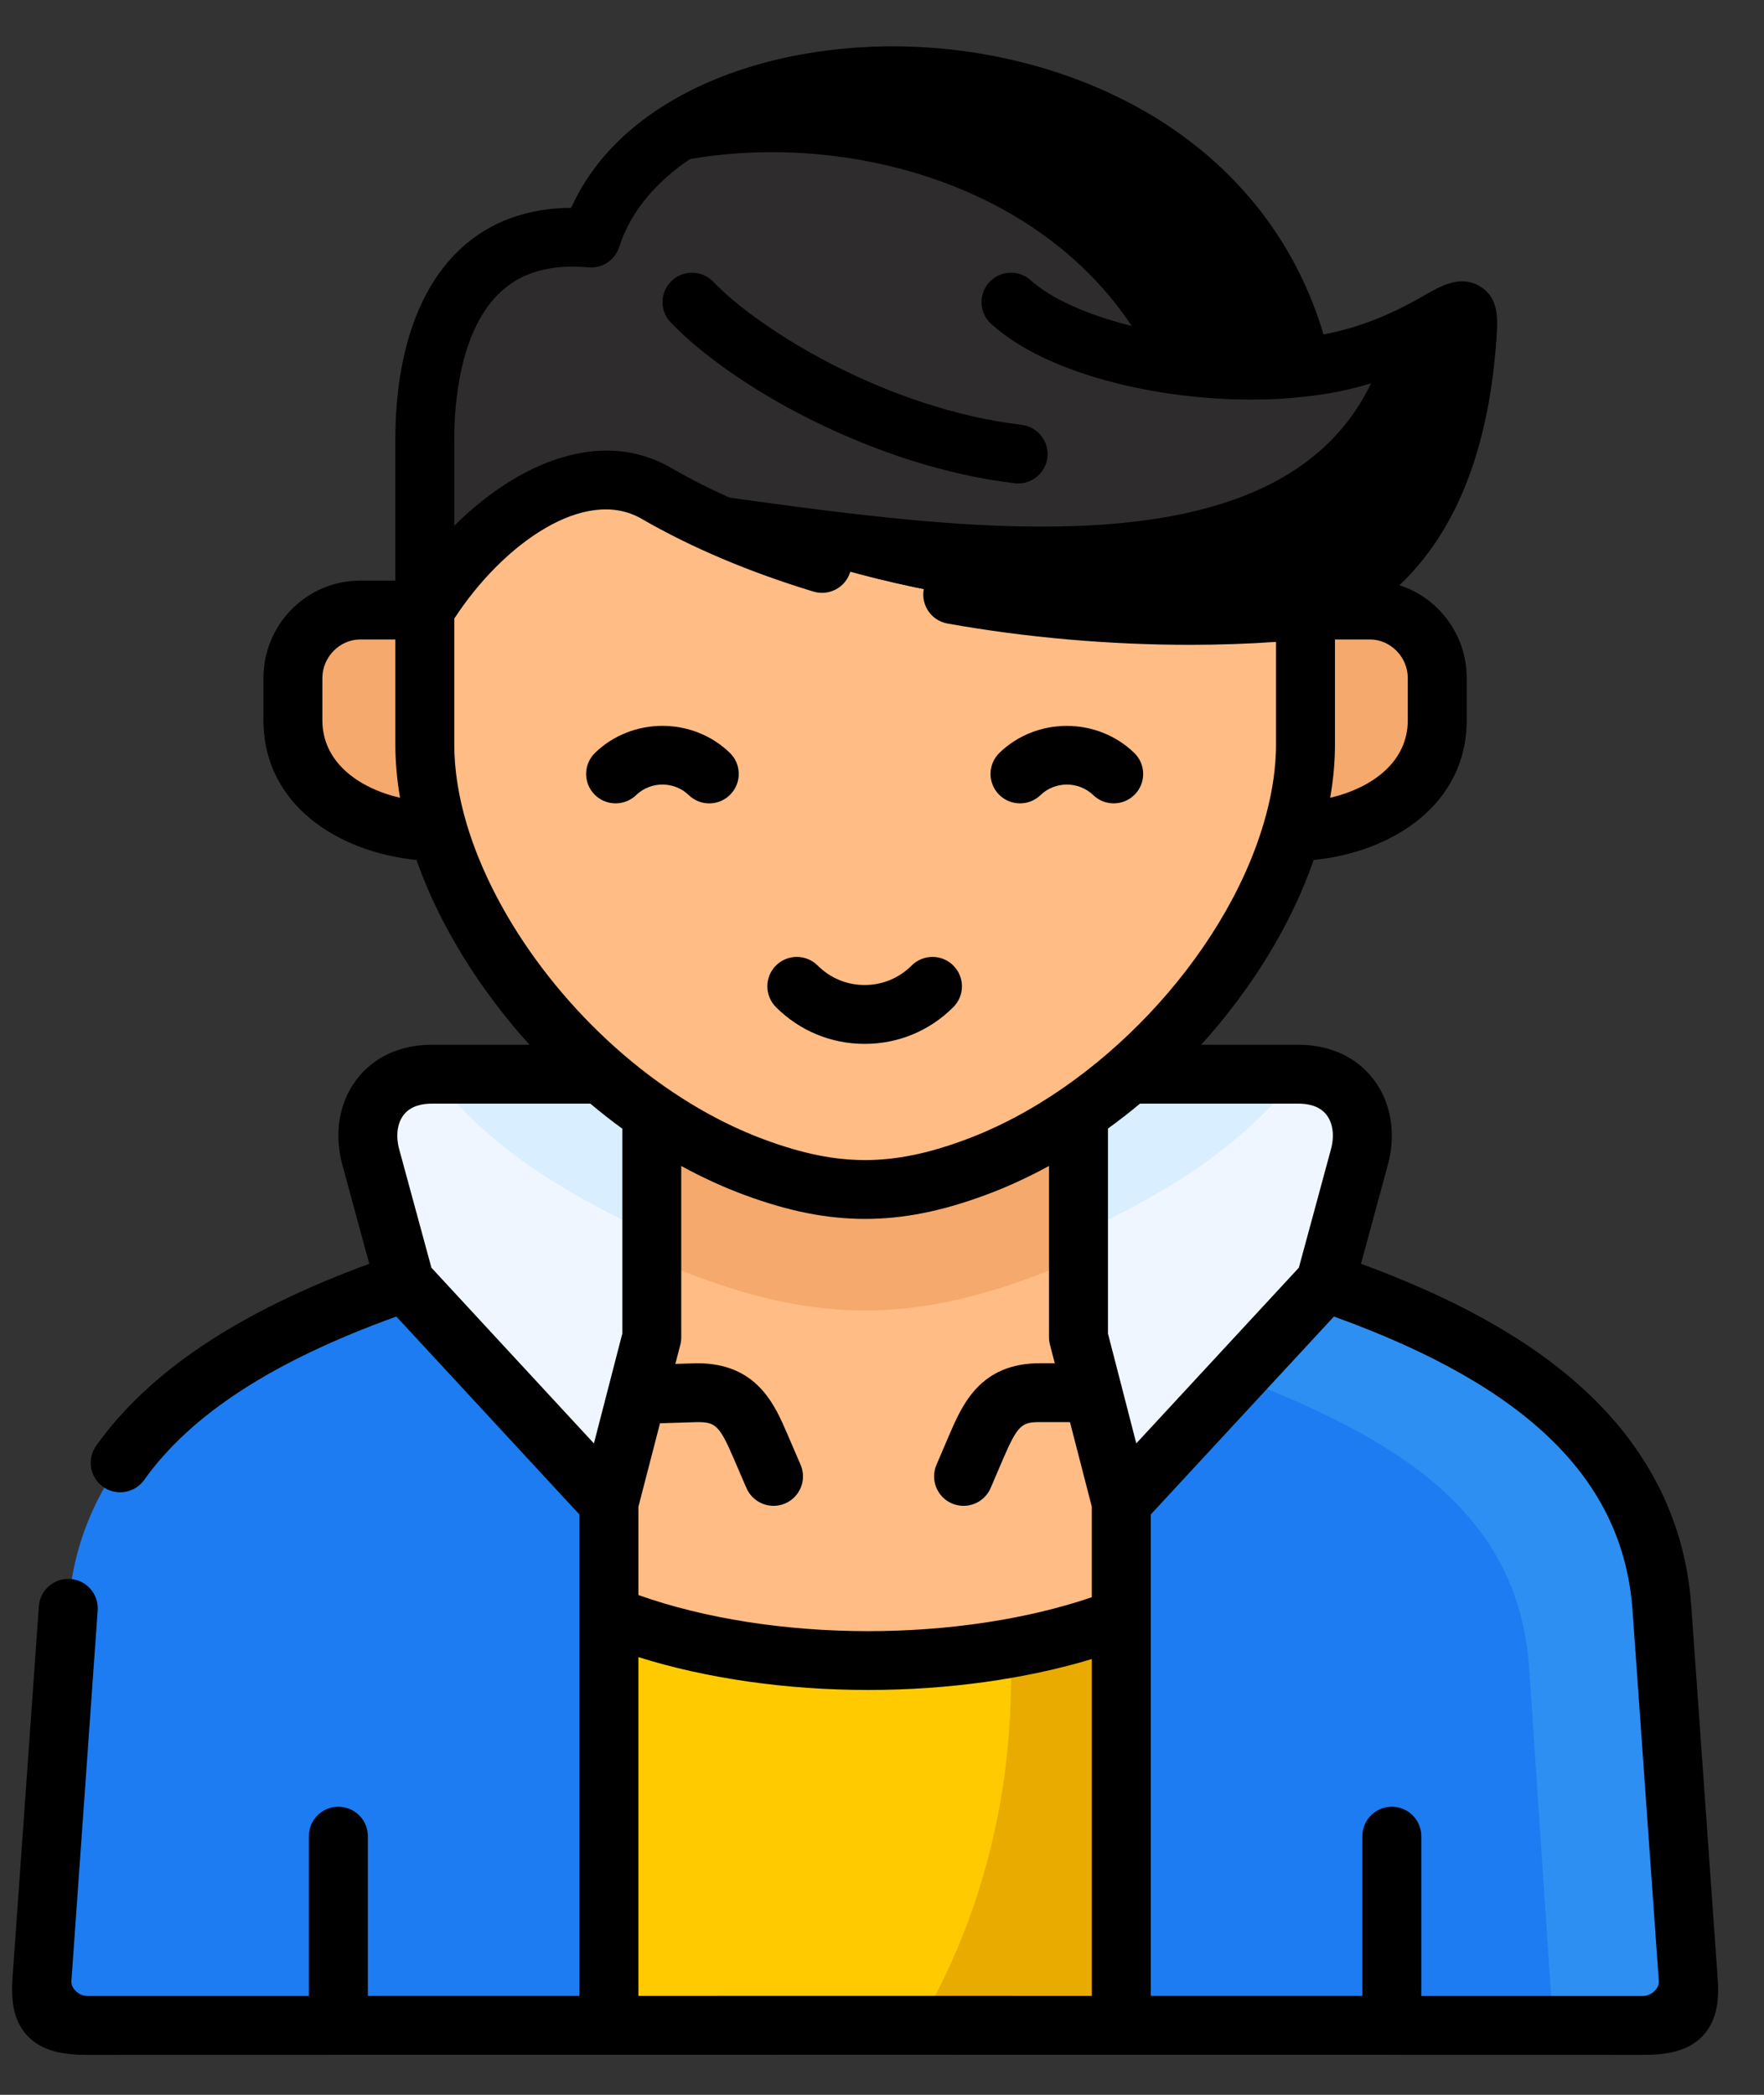 <svg width="32" height="38" viewBox="0 0 32 38" fill="none" xmlns="http://www.w3.org/2000/svg">
<rect x="0" y="0" width="32" height="38" fill="#333333" stroke="none"/>
<path fill-rule="evenodd" clip-rule="evenodd" d="M22.452 27.146L24.044 23.262L24.66 20.989C24.869 20.22 24.456 19.486 23.559 19.486H20.482C20.189 19.742 19.171 19.98 18.851 20.198V24.259L19.215 25.663L19.565 28.071L22.452 27.146Z" fill="#EFF6FF"/>
<path fill-rule="evenodd" clip-rule="evenodd" d="M12.535 24.259V22.818V20.198C12.521 20.188 12.507 20.178 12.491 20.168C12.19 19.958 11.897 19.73 11.618 19.486H7.829C6.93 19.486 6.518 20.22 6.726 20.989L7.344 23.262L8.66 26.79L11.654 28.522L12.174 25.663L12.266 25.297L12.535 24.259Z" fill="#EFF6FF"/>
<path fill-rule="evenodd" clip-rule="evenodd" d="M13.869 32.212L11.046 27.264L9.512 25.608L7.344 23.262C4.307 24.301 1.467 25.957 1.238 29.177L0.761 35.902C0.715 36.572 0.889 36.741 1.588 36.741H6.138L11.046 36.739L13.869 32.212Z" fill="#1D7CF1"/>
<path fill-rule="evenodd" clip-rule="evenodd" d="M30.625 35.902L30.148 29.177C29.92 25.957 27.079 24.301 24.044 23.262L21.874 25.608L20.34 27.264L18.47 32.757L20.34 36.148V36.739L25.248 36.741H29.801C30.498 36.741 30.674 36.572 30.625 35.902V35.902Z" fill="#1D7CF1"/>
<path fill-rule="evenodd" clip-rule="evenodd" d="M20.322 36.727L18.504 33.044L20.322 29.348V27.252L19.928 25.663L19.565 24.259V18.649C18.975 19.052 18.346 19.387 17.694 19.629C16.97 19.895 16.332 20.031 15.693 20.031C15.055 20.031 14.416 19.895 13.693 19.629C13.04 19.387 12.412 19.052 11.824 18.649V24.259L11.46 25.663L11.046 27.264V29.304L13.432 32.914L11.046 36.739L20.322 36.727Z" fill="#FFBC85"/>
<path fill-rule="evenodd" clip-rule="evenodd" d="M8.922 13.077L7.706 11.066H6.534C5.863 11.066 5.314 11.629 5.314 12.299V13.067C5.314 14.37 6.615 15.074 7.95 15.088C7.791 14.55 8.922 13.077 8.922 13.077Z" fill="#F5A96C"/>
<path fill-rule="evenodd" clip-rule="evenodd" d="M23.436 15.088C24.772 15.074 26.073 14.37 26.073 13.067V12.299C26.073 11.629 25.525 11.066 24.854 11.066H23.682L22.145 13.293C22.146 13.804 23.596 14.55 23.436 15.088Z" fill="#F5A96C"/>
<path fill-rule="evenodd" clip-rule="evenodd" d="M23.436 15.088C23.596 14.55 23.683 14.015 23.683 13.505V11.066C20.977 9.024 19.565 7.505 16.24 7.173C14.626 7.012 8.732 6.858 7.706 11.066V13.505C7.706 14.015 7.791 14.55 7.951 15.088C8.413 16.65 9.494 18.259 10.905 19.486C11.185 19.73 11.476 19.958 11.78 20.168C12.38 20.583 13.024 20.93 13.693 21.176C14.416 21.445 15.055 21.578 15.693 21.578C16.332 21.578 16.97 21.445 17.694 21.176C18.7 20.805 19.647 20.212 20.482 19.486C21.894 18.259 22.975 16.65 23.436 15.088V15.088Z" fill="#FFBC85"/>
<path fill-rule="evenodd" clip-rule="evenodd" d="M23.683 11.066C25.679 10.29 26.426 8.414 26.602 6.251C26.655 5.598 26.671 5.493 26.125 5.809C25.248 6.318 24.493 6.57 23.614 6.665C22.137 0.068 12.091 0.062 10.723 4.319C7.95 4.073 7.706 6.885 7.706 7.942V11.066C8.678 9.491 10.5 8.137 11.905 8.948C14.659 10.536 18.405 11.163 21.591 11.161C22.325 11.161 23.028 11.129 23.683 11.066Z" fill="#2E2C2C"/>
<path fill-rule="evenodd" clip-rule="evenodd" d="M20.482 19.486H23.559C22.523 20.797 21.258 21.574 19.755 22.294C19.692 22.324 19.629 22.354 19.565 22.383V20.198C19.579 20.188 19.593 20.178 19.609 20.168C19.91 19.958 20.203 19.73 20.482 19.486Z" fill="#D9EEFF"/>
<path fill-rule="evenodd" clip-rule="evenodd" d="M10.905 19.486C9.88 19.486 8.854 19.486 7.829 19.486C8.864 20.797 10.129 21.574 11.632 22.294C11.695 22.324 11.759 22.354 11.824 22.383V20.198C11.808 20.188 11.794 20.178 11.78 20.168C11.476 19.958 11.185 19.73 10.905 19.486V19.486Z" fill="#D9EEFF"/>
<path fill-rule="evenodd" clip-rule="evenodd" d="M19.564 22.818V20.198C18.974 20.601 18.346 20.936 17.694 21.176C16.97 21.445 16.332 21.578 15.693 21.578C15.055 21.578 14.416 21.445 13.693 21.176C13.04 20.936 12.412 20.601 11.824 20.198V22.818C12.097 22.943 12.374 23.058 12.654 23.161C13.754 23.569 14.723 23.772 15.693 23.772C16.663 23.772 17.633 23.569 18.734 23.161C19.013 23.058 19.29 22.943 19.564 22.818Z" fill="#F5A96C"/>
<path fill-rule="evenodd" clip-rule="evenodd" d="M20.34 36.148V29.348C20.088 29.447 19.821 29.535 19.54 29.618C18.439 29.937 17.14 30.123 15.75 30.123C14.566 30.123 13.45 29.987 12.464 29.751C11.953 29.628 11.476 29.477 11.046 29.304V36.739H11.119H15.693H20.268H20.34V36.148H20.34Z" fill="#FFCB00"/>
<path fill-rule="evenodd" clip-rule="evenodd" d="M20.341 36.148V29.348C20.088 29.447 19.821 29.535 19.54 29.618C19.159 29.729 18.752 29.822 18.328 29.899C18.336 30.08 18.34 30.264 18.34 30.447C18.34 32.789 17.72 34.96 16.665 36.739H20.268H20.34V36.148H20.341Z" fill="#E9AB00"/>
<path fill-rule="evenodd" clip-rule="evenodd" d="M30.625 35.902L30.148 29.177C29.92 25.957 27.079 24.301 24.044 23.262L22.452 24.983C25.164 26.038 27.542 27.329 27.74 30.258L28.174 36.741H29.801C30.498 36.741 30.674 36.572 30.625 35.902V35.902Z" fill="#2E8FF3"/>
<path fill-rule="evenodd" clip-rule="evenodd" d="M23.614 6.665C22.284 0.726 14.008 0.129 11.373 3.175C14.479 2.114 19.128 3.038 20.896 6.542C21.797 6.715 22.769 6.763 23.614 6.665Z" fill="black"/>
<path fill-rule="evenodd" clip-rule="evenodd" d="M23.682 11.066C25.679 10.29 26.426 8.414 26.602 6.251C26.655 5.598 26.671 5.493 26.125 5.809C25.778 6.011 25.448 6.172 25.123 6.3C23.731 10.971 16.475 9.422 11.602 8.807C11.705 8.843 11.806 8.89 11.905 8.948C14.659 10.536 18.405 11.163 21.591 11.161C22.325 11.161 23.028 11.129 23.682 11.066Z" fill="black"/>
<path d="M10.795 13.656C10.583 13.862 10.578 14.2 10.784 14.411C10.888 14.519 11.028 14.573 11.167 14.573C11.301 14.573 11.436 14.523 11.54 14.423C11.803 14.168 12.231 14.168 12.494 14.423C12.706 14.628 13.045 14.623 13.25 14.411C13.456 14.199 13.451 13.861 13.239 13.656C12.565 13.004 11.469 13.004 10.795 13.656V13.656Z" fill="black"/>
<path d="M18.504 14.573C18.638 14.573 18.772 14.523 18.876 14.423C19.139 14.168 19.568 14.169 19.832 14.423C20.044 14.628 20.383 14.622 20.588 14.41C20.793 14.198 20.787 13.86 20.574 13.656C19.9 13.005 18.804 13.005 18.131 13.656C17.919 13.862 17.914 14.2 18.12 14.411C18.225 14.519 18.364 14.573 18.504 14.573V14.573Z" fill="black"/>
<path d="M15.685 17.868C15.363 17.868 15.061 17.743 14.833 17.515C14.625 17.307 14.286 17.306 14.077 17.514C13.868 17.722 13.868 18.06 14.076 18.269C14.506 18.699 15.077 18.936 15.685 18.936C16.294 18.936 16.865 18.699 17.294 18.269C17.503 18.06 17.502 17.722 17.293 17.514C17.084 17.306 16.746 17.307 16.537 17.515C16.31 17.743 16.007 17.868 15.685 17.868Z" fill="black"/>
<path d="M31.158 35.864L30.681 29.137C30.567 27.519 29.831 26.125 28.494 24.994C27.552 24.197 26.303 23.518 24.689 22.925L25.177 21.128C25.33 20.56 25.235 19.994 24.914 19.576C24.605 19.174 24.124 18.952 23.559 18.952H21.789C22.696 17.952 23.415 16.794 23.831 15.6C25.267 15.456 26.607 14.588 26.607 13.067V12.299C26.607 11.512 26.094 10.844 25.387 10.616C26.392 9.663 26.979 8.218 27.135 6.294L27.137 6.266C27.175 5.793 27.205 5.419 26.854 5.199C26.499 4.975 26.128 5.191 25.857 5.348C25.21 5.723 24.636 5.948 24.01 6.067C23.553 4.529 22.607 3.241 21.252 2.322C19.966 1.449 18.324 0.927 16.626 0.85C15.196 0.785 13.79 1.043 12.668 1.574C11.565 2.096 10.775 2.85 10.362 3.77C9.564 3.775 8.895 4.02 8.369 4.5C7.327 5.452 7.172 7.065 7.172 7.941V10.532H6.534C5.566 10.532 4.779 11.325 4.779 12.299V13.067C4.779 14.588 6.119 15.456 7.555 15.6C7.965 16.766 8.688 17.936 9.605 18.952H7.829C7.263 18.952 6.781 19.174 6.473 19.576C6.152 19.995 6.056 20.56 6.21 21.129L6.699 22.925C4.329 23.796 2.706 24.878 1.744 26.226C1.573 26.467 1.629 26.8 1.87 26.971C1.964 27.038 2.072 27.07 2.179 27.07C2.346 27.07 2.511 26.992 2.615 26.846C3.464 25.655 4.963 24.684 7.19 23.882L10.511 27.473V36.206L6.673 36.206V33.308C6.673 33.013 6.433 32.774 6.138 32.774C5.843 32.774 5.603 33.013 5.603 33.308V36.207L1.588 36.207C1.43 36.207 1.286 36.068 1.295 35.939L1.772 29.212C1.792 28.918 1.571 28.663 1.276 28.642C0.982 28.622 0.726 28.843 0.705 29.137L0.228 35.865C0.203 36.222 0.216 36.628 0.496 36.928C0.781 37.233 1.208 37.275 1.588 37.275L6.125 37.274C6.129 37.274 6.134 37.275 6.138 37.275C6.142 37.275 6.147 37.274 6.151 37.274L15.693 37.273L25.235 37.274C25.24 37.274 25.244 37.275 25.248 37.275C25.253 37.275 25.257 37.274 25.261 37.274L29.801 37.275C30.18 37.275 30.607 37.233 30.892 36.928C31.173 36.626 31.184 36.221 31.158 35.864V35.864ZM5.848 13.067V12.299C5.848 11.92 6.162 11.6 6.534 11.6H7.172V13.505C7.172 13.828 7.202 14.153 7.257 14.472C6.484 14.29 5.848 13.814 5.848 13.067V13.067ZM25.538 12.299V13.067C25.538 13.813 24.903 14.29 24.13 14.472C24.186 14.153 24.217 13.828 24.217 13.505V11.6H24.854C25.225 11.6 25.538 11.92 25.538 12.299V12.299ZM8.463 14.937C8.316 14.439 8.241 13.957 8.241 13.505V11.221C9.133 9.853 10.615 8.82 11.637 9.41C12.54 9.932 13.589 10.376 14.755 10.731C15.038 10.817 15.336 10.659 15.423 10.377C15.509 10.095 15.35 9.796 15.067 9.71C13.979 9.379 13.005 8.967 12.172 8.486C10.906 7.755 9.394 8.391 8.241 9.537V7.941C8.241 7.377 8.324 5.988 9.091 5.287C9.479 4.933 9.997 4.79 10.675 4.85C10.925 4.872 11.155 4.719 11.232 4.482C11.755 2.853 13.954 1.799 16.578 1.916C18.951 2.024 21.936 3.214 22.925 6.178C21.302 6.221 19.445 5.76 18.699 5.085C18.48 4.887 18.142 4.904 17.944 5.122C17.746 5.34 17.762 5.678 17.981 5.876C18.997 6.795 20.996 7.249 22.701 7.249C23.039 7.249 23.365 7.231 23.67 7.195C23.67 7.195 23.671 7.195 23.671 7.195C23.672 7.195 23.674 7.195 23.675 7.195C23.675 7.195 23.676 7.195 23.676 7.195C23.677 7.195 23.677 7.195 23.677 7.195C24.523 7.103 25.251 6.88 26.046 6.463C25.82 8.61 25.005 9.945 23.56 10.54C23.553 10.541 23.545 10.542 23.538 10.543C21.578 10.721 19.395 10.621 17.378 10.26C17.087 10.209 16.809 10.402 16.757 10.692C16.705 10.982 16.898 11.259 17.189 11.311C18.616 11.566 20.123 11.697 21.585 11.697C22.114 11.697 22.637 11.679 23.148 11.644V13.505C23.148 13.561 23.147 13.617 23.144 13.674C23.128 14.073 23.054 14.497 22.923 14.938C22.205 17.368 19.928 19.782 17.507 20.676C16.831 20.927 16.254 21.044 15.693 21.044C15.132 21.044 14.556 20.927 13.878 20.676C13.273 20.453 12.67 20.135 12.084 19.729C10.375 18.546 8.988 16.709 8.463 14.937V14.937ZM11.289 24.191L10.774 26.184L7.826 22.996L7.242 20.849C7.176 20.605 7.205 20.378 7.322 20.225C7.452 20.055 7.67 20.02 7.829 20.02H10.709C10.898 20.178 11.091 20.331 11.289 20.474V24.191H11.289ZM19.806 36.206L15.693 36.205L11.581 36.206V30.06C12.813 30.447 14.263 30.656 15.75 30.656C17.189 30.656 18.6 30.459 19.806 30.095V36.206H19.806ZM19.806 28.974C18.639 29.371 17.216 29.589 15.75 29.589C14.235 29.589 12.771 29.357 11.581 28.934V27.332L11.973 25.818L12.654 25.797C12.971 25.798 13.05 25.85 13.307 26.451L13.541 26.993C13.629 27.195 13.826 27.316 14.033 27.316C14.103 27.316 14.175 27.302 14.244 27.272C14.515 27.155 14.64 26.841 14.523 26.571L14.29 26.03C14.055 25.481 13.733 24.729 12.646 24.729C12.641 24.729 12.635 24.729 12.63 24.73L12.251 24.741L12.342 24.392C12.353 24.348 12.358 24.303 12.358 24.259V21.151C12.738 21.358 13.121 21.535 13.507 21.677C14.307 21.973 15.001 22.111 15.693 22.111C16.385 22.111 17.08 21.973 17.879 21.677C18.269 21.533 18.654 21.355 19.03 21.15V24.259C19.03 24.303 19.036 24.348 19.047 24.392L19.134 24.729H18.864C17.781 24.729 17.457 25.48 17.22 26.03L16.988 26.572C16.872 26.843 16.998 27.157 17.269 27.273C17.338 27.302 17.409 27.316 17.479 27.316C17.687 27.316 17.884 27.194 17.971 26.992L18.203 26.45C18.464 25.845 18.542 25.797 18.863 25.797H19.41L19.806 27.332V28.974ZM20.35 25.163C20.346 25.14 20.34 25.119 20.333 25.097L20.099 24.191V20.472C20.297 20.328 20.491 20.178 20.68 20.02H23.559C23.718 20.02 23.935 20.055 24.065 20.225C24.181 20.377 24.21 20.605 24.144 20.849L23.562 22.996L20.613 26.183L20.35 25.163ZM29.801 36.207L25.783 36.207V33.308C25.783 33.013 25.544 32.774 25.248 32.774C24.953 32.774 24.714 33.013 24.714 33.308V36.206L20.875 36.206V27.473L24.198 23.882C27.723 25.152 29.447 26.852 29.615 29.212L30.092 35.94C30.101 36.068 29.958 36.207 29.801 36.207V36.207Z" fill="black"/>
<path d="M18.532 7.706C16.122 7.422 13.81 6.017 12.939 5.111C12.735 4.898 12.396 4.892 12.183 5.096C11.97 5.3 11.963 5.638 12.168 5.85C13.314 7.042 15.89 8.469 18.407 8.766C18.428 8.769 18.449 8.77 18.47 8.77C18.737 8.77 18.968 8.57 19 8.299C19.035 8.006 18.825 7.741 18.532 7.706V7.706Z" fill="black"/>
</svg>
